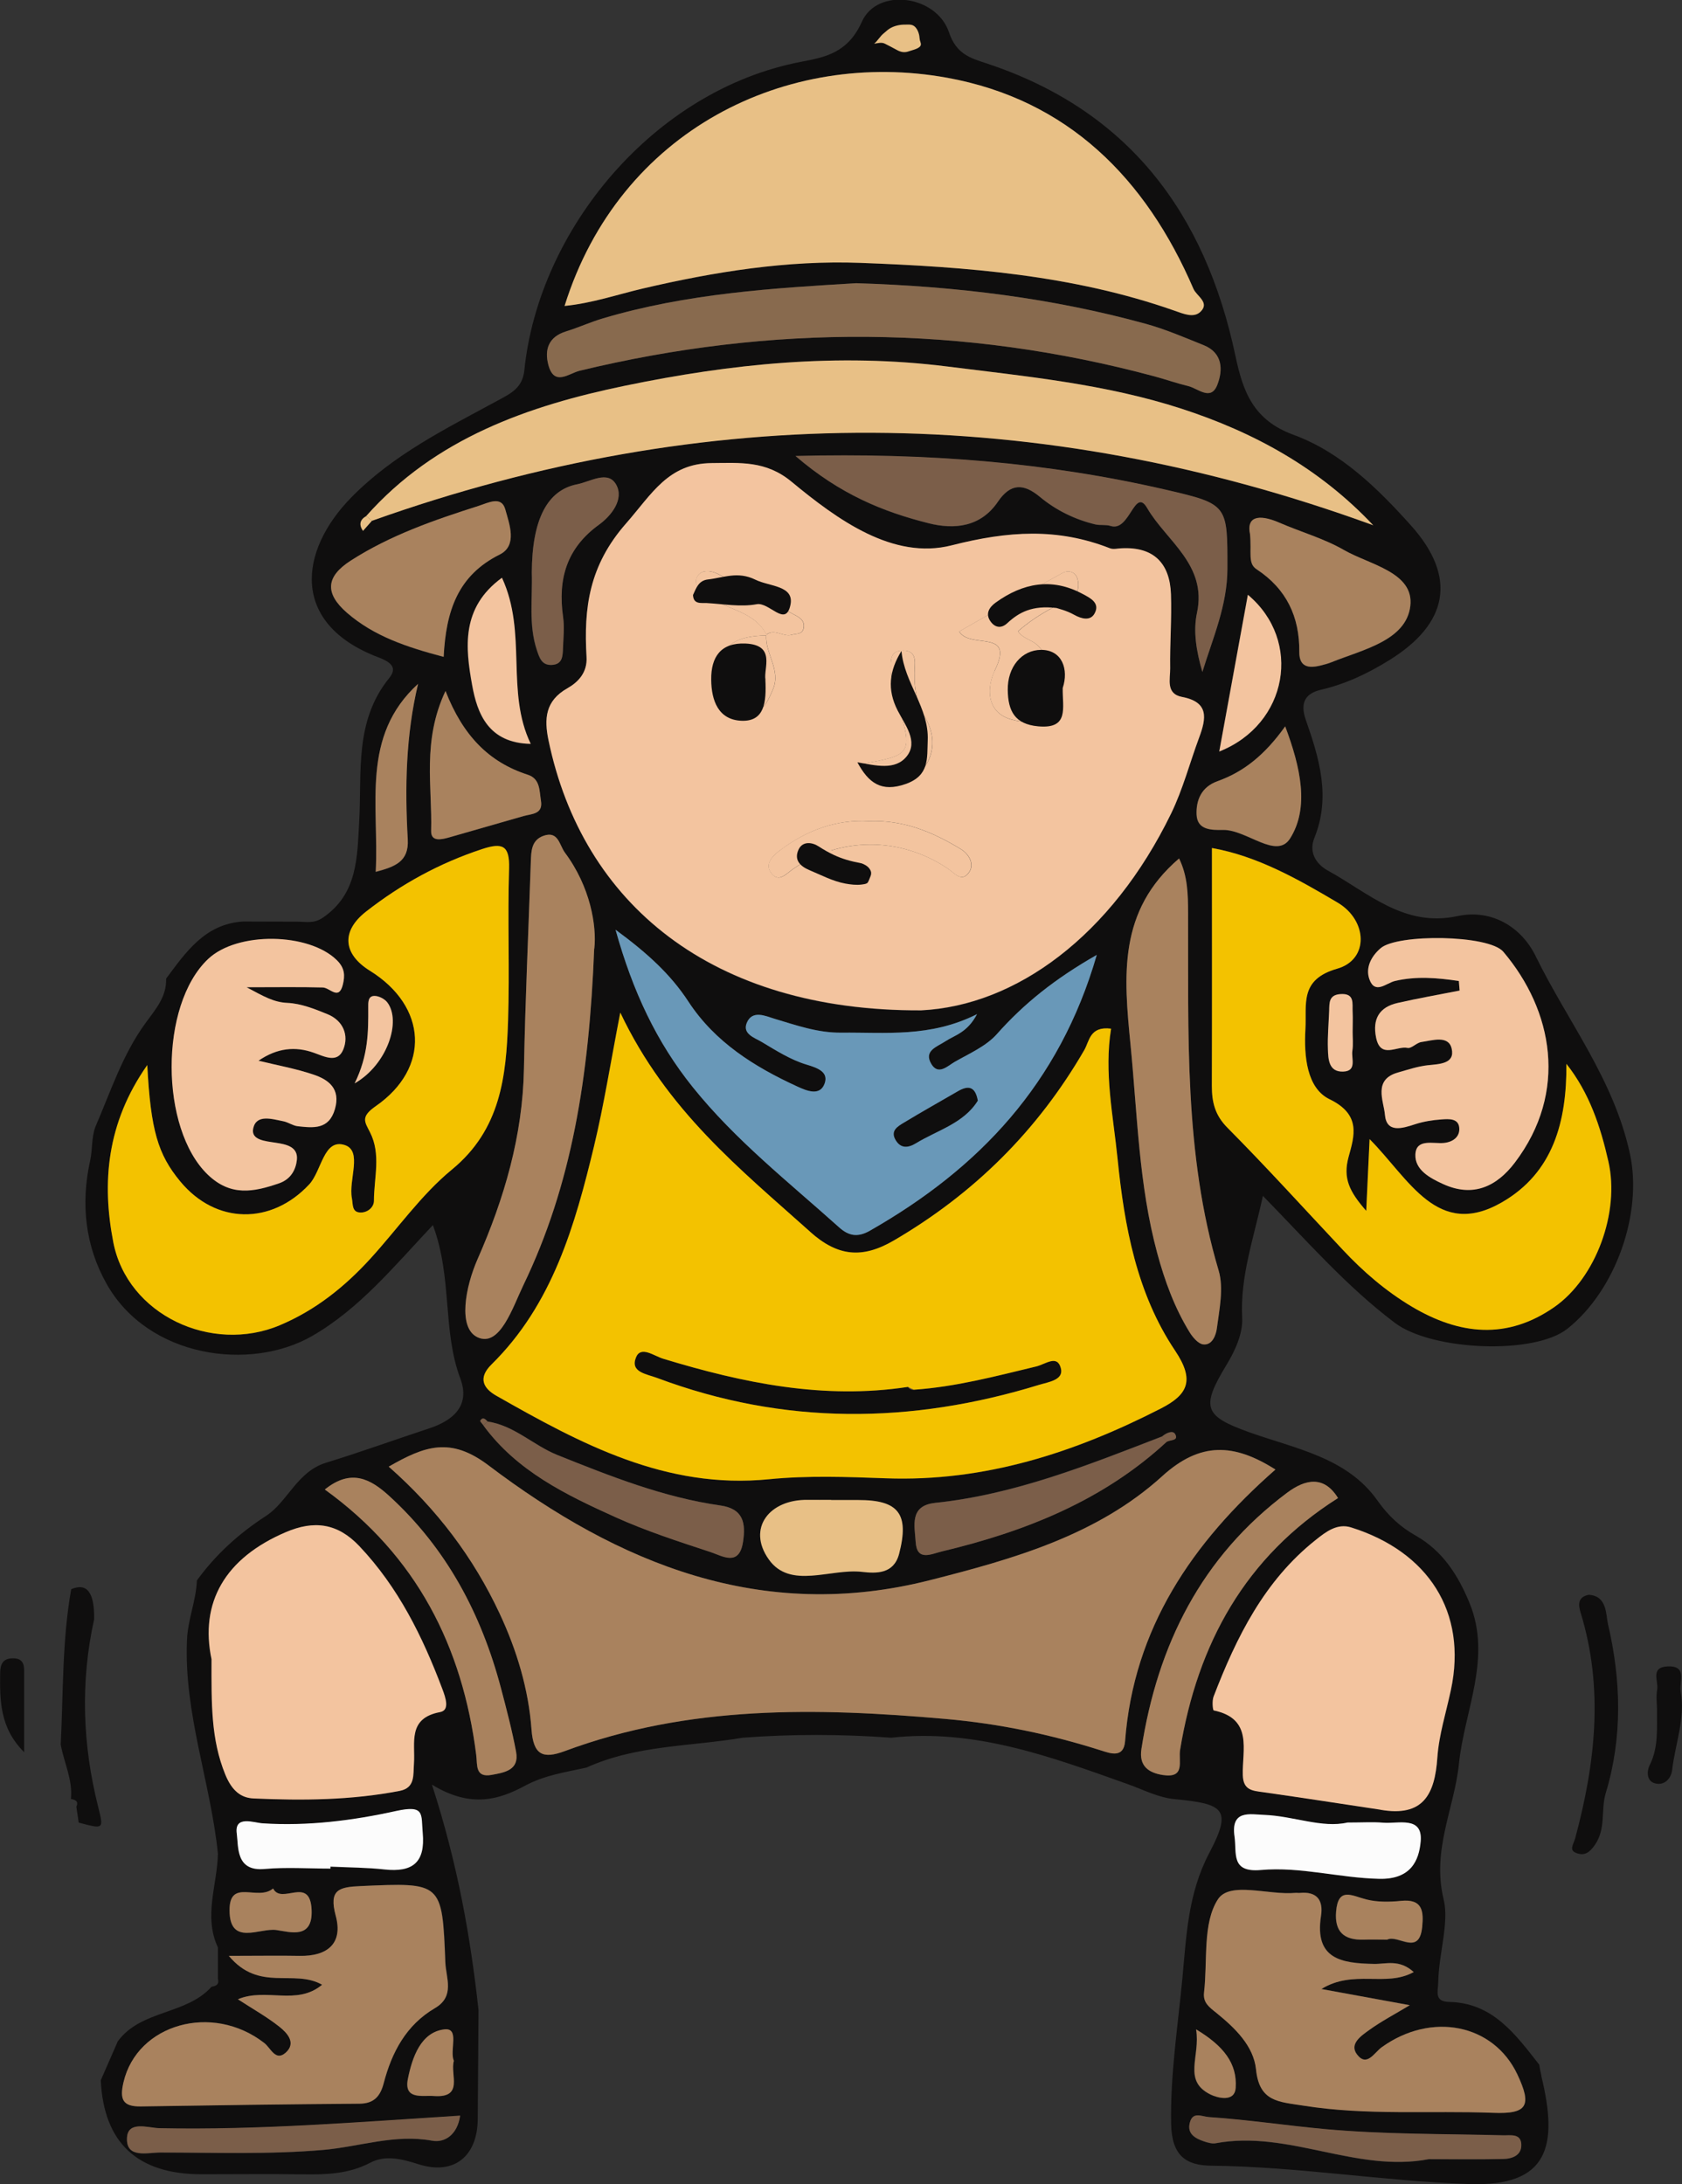 <?xml version="1.0" encoding="UTF-8"?>
<svg id="Layer_2" data-name="Layer 2" xmlns="http://www.w3.org/2000/svg" viewBox="0 0 215.19 279.43">
  <rect x="0" y="0" width="215.19" height="279.43" fill="#333333" stroke="none"/>
  <defs>
    <style>
      .cls-1 {
        fill: #f3c200;
      }

      .cls-2 {
        fill: #e8c086;
      }

      .cls-3 {
        fill: #fcfcfc;
      }

      .cls-4 {
        fill: #f3c49f;
      }

      .cls-5 {
        fill: #6998b8;
      }

      .cls-6 {
        fill: #a9825e;
      }

      .cls-7 {
        fill: #0f0e0e;
      }

      .cls-8 {
        fill: #886a4e;
      }

      .cls-9 {
        fill: #7b5e49;
      }
    </style>
  </defs>
  <g id="Layer_1-2" data-name="Layer 1">
    <g>
      <path class="cls-7" d="m197.2,265.62c2.17,8.92.94,14.14-9.24,13.79-11.05-.38-21.95-2.23-33-2.35-3.26-.03-5.05-1.31-5.13-5.35-.12-6.31.87-12.53,1.45-18.71.5-5.25.68-10.72,3.43-15.94,2.95-5.6,1.92-6.29-4.42-6.89-2.11-.2-3.98-1.2-5.95-1.9-9.79-3.49-19.59-7.15-30.31-5.96-6.33-.46-12.66-.48-19,0-6.7,1.13-13.65.93-20,3.82-2.66.59-5.32.96-7.84,2.31-3.32,1.79-6.93,2.93-11.93-.13,3.31,10.22,4.93,19.48,5.96,28.84-.03,4.65-.07,9.31-.1,13.96-.04,4.75-3.04,7.22-7.59,5.76-2.17-.69-4.24-1.2-6.16-.19-2.77,1.45-5.63,1.53-8.6,1.49-4.32-.06-8.64-.01-12.97-.01q-12.32,0-12.91-12.02c.73-1.66,1.45-3.32,2.18-4.99,2.99-4.06,8.76-3.36,12-6.99.6-.07,1-.31.81-1.01,0-1.34,0-2.67,0-4.01-1.87-4-.08-8,0-12-.94-9.15-4.36-17.91-3.96-27.31.11-2.68,1.17-5.05,1.27-7.64,2.42-3.32,5.31-5.96,8.85-8.26,2.75-1.78,3.97-5.67,7.67-6.8,4.43-1.36,8.79-2.94,13.19-4.39,3.13-1.03,5.28-2.94,3.99-6.39-2.31-6.14-.99-12.9-3.51-19.62-5.03,5.34-9.36,10.66-15.4,14.16-7.95,4.6-21,2.81-26.33-6.62-2.77-4.9-3.33-10.34-2.12-15.77.32-1.45.16-2.93.66-4.31,1.96-4.52,3.46-9.23,6.42-13.3,1.22-1.68,2.73-3.35,2.64-5.69,2.55-3.42,4.98-6.99,9.83-7.31,2.33,0,4.67.02,7,.02,1.1,0,2.06.29,3.24-.52,4.46-3.05,4.37-7.77,4.63-12.22.36-6.36-.64-12.89,3.84-18.42,1-1.24.41-1.98-1.37-2.65-11.3-4.28-10.22-13.6-3.46-20.48,5.43-5.53,12.16-8.81,18.76-12.4,1.6-.87,3.13-1.57,3.36-3.84,1.83-17.99,16.54-35.87,35.44-39.48,2.98-.57,5.95-1.1,7.74-5.11,1.98-4.44,9.56-3.41,11.15,1.35.93,2.77,2.73,3.29,4.74,3.95,18.23,5.99,28.04,19.19,31.89,37.37.98,4.64,2.28,8.27,7.43,10.16,6.06,2.22,10.78,6.85,15.04,11.6,5.95,6.63,4.76,12.57-2.76,17.23-2.77,1.72-5.6,3.06-8.78,3.8-1.86.44-2.71,1.55-1.92,3.82,1.72,4.9,3.24,9.88,1.1,15.14-.72,1.79.17,3.3,1.74,4.17,5.19,2.85,9.74,7.29,16.57,5.82,4.47-.96,8.24,1.5,10,5.11,4.1,8.39,10.03,15.78,12.08,25.36,1.61,7.53-1.8,17.37-8,22.31-4.25,3.39-17.35,2.82-22.08-.74-6.22-4.69-11.29-10.53-16.89-16.25-1.19,5.49-2.93,10.33-2.65,15.63.1,1.95-.9,4.17-1.97,5.93-3.35,5.51-2.93,6.6,2.87,8.68,5.88,2.1,12.52,3.22,16.4,8.73,1.41,2,2.95,3.39,4.91,4.5,3.45,1.96,5.41,5.06,6.86,8.58,2.92,7.05-.64,13.78-1.34,20.6-.59,5.76-3.5,11-1.95,17.38.72,2.95-.65,7.01-.7,10.61-.02,1.11-.55,2.44,1.38,2.48,5.62.11,8.51,4.17,11.54,8.02.09.49.17.98.29,1.46Zm-77.58-73.35c-3.33.35-2.6,2.98-2.48,4.99.15,2.53,1.97,1.55,3.35,1.22,10.64-2.54,20.6-6.47,28.78-14.04.43-.28,1.54-.11,1.08-.97-.3-.56-1.16-.16-1.68.29-9.45,3.64-18.85,7.43-29.06,8.5Zm-58.19-10.52c-.05.08.27.4.42.61,4.28,5.85,10.58,8.88,16.91,11.74,3.92,1.77,8.04,3.1,12.14,4.45,1.51.5,3.67,1.91,4.16-1.3.36-2.36.08-4.24-2.9-4.66-7.29-1.04-14.07-3.74-20.86-6.46-3.08-1.24-5.51-3.78-8.93-4.28-.29-.31-.61-.62-.94-.1Zm114.26-114.55c-6.95-7.37-15.3-11.91-24.52-14.91-9.73-3.16-19.81-4.13-29.95-5.4-14.06-1.77-27.69-.35-41.23,2.45-12.38,2.56-24.31,6.72-33.14,16.68-.84.48-.95,1.12-.42,1.9.38-.43.76-.86,1.14-1.3,42.7-15.21,85.36-15.01,128.11.57Zm-25.85,36.87c1.5-3.09,2.38-6.47,3.58-9.71.91-2.43,1.28-4.52-2.18-5.18-2.13-.41-1.51-2.31-1.53-3.66-.05-3.16.21-6.33.1-9.48-.14-3.95-2.2-6.09-6.32-5.88-.5.03-1.06.17-1.49,0-6.72-2.63-13-2.22-20.23-.38-7.51,1.92-14.62-3.28-20.52-8.15-3.28-2.71-6.58-2.4-10.18-2.37-5.6.04-7.67,3.96-10.98,7.73-4.73,5.38-5.42,10.81-5.05,17.08.12,2-1.09,3.23-2.45,4-2.85,1.6-2.98,3.92-2.42,6.64,4.35,20.92,20.88,34.7,47.68,34.57,12.1-.59,24.36-9.51,31.99-25.2Zm-73.83,42.49c-2.45,10.22-5.31,20.3-13.14,28.01-1.77,1.75-1.01,3.06.61,3.99,10.83,6.16,21.71,12,34.9,10.69,4.94-.49,9.98-.31,14.96-.12,12.63.47,24.15-3.28,35.19-8.94,3.43-1.76,4.35-3.59,1.8-7.39-4.92-7.31-6.49-15.89-7.36-24.56-.56-5.53-1.74-11.02-.83-16.63-2.73-.35-2.77,1.6-3.42,2.72-5.97,10.31-14.11,18.38-24.4,24.39-4.01,2.34-7.15,2.04-10.69-1.13-8.92-7.99-18.34-15.48-24.29-28.04-1.26,6.49-2.09,11.8-3.34,17.01Zm72.68,42.29c-8.34,7.57-19.03,10.59-29.7,13.3-21.5,5.47-39.84-2.08-56.5-14.69-4.88-3.69-8.17-2.46-12.76.17,6.19,5.45,10.85,11.65,14.19,18.79,2.2,4.71,3.7,9.67,4.08,14.84.24,3.25,1.44,3.81,4.26,2.76,15.86-5.9,32.18-5.57,48.74-4.11,6.89.61,13.43,1.98,19.93,4.05,1.11.35,2.84,1.01,3.01-1.21,1.1-14.44,8.59-25.41,19.24-34.75-5.35-3.4-9.65-3.56-14.5.84ZM82.25,36.91c9.2-2.15,18.46-3.63,27.82-3.28,13.6.51,27.21,1.54,40.23,6.13,1.12.39,2.42.96,3.29.12,1.22-1.18-.49-1.99-.9-2.92-6.08-14.14-16.09-24.21-31.5-27.01-20.48-3.72-41.92,6.66-48.96,29.19,3.51-.34,6.81-1.48,10.02-2.23ZM14.49,158.9c1.8,9.33,12.58,14.32,21.31,10.64,4.56-1.92,8.29-4.91,11.57-8.5,3.48-3.81,6.5-8.17,10.44-11.41,6.24-5.12,6.96-11.93,7.19-19.03.21-6.49-.07-12.99.13-19.48.09-2.98-.85-3.35-3.44-2.5-5.45,1.79-10.37,4.49-14.86,8-3.19,2.5-2.98,5.42.51,7.58,7.29,4.53,7.79,12.42.72,17.32-1.97,1.37-1.39,2.01-.73,3.32,1.45,2.84.51,5.84.51,8.77,0,.85-.81,1.51-1.69,1.51-1.16,0-.98-1.05-1.13-1.83-.45-2.35,1.39-6.05-.91-6.8-2.72-.88-2.94,3.31-4.56,5.04-4.85,5.19-11.93,5.12-16.49-.39-2.86-3.46-3.78-6.54-4.22-14.9-5.23,7.45-5.81,15.09-4.35,22.64Zm177.66-5.09c-8.25,4.75-11.85-2.99-16.92-8.09-.16,3.47-.27,5.88-.43,9.18-2.16-2.47-3-4.17-2.26-6.89.73-2.67,1.66-5.41-2.43-7.39-2.91-1.41-3.29-5.49-3.09-8.97.18-3.2-.79-6.34,4.06-7.73,4.11-1.17,3.89-6.18.07-8.45-5.13-3.04-10.32-5.97-16.09-6.99,0,10.12.02,20.28-.01,30.44,0,2.06.39,3.73,1.99,5.34,5.04,5.08,9.85,10.39,14.75,15.61,2.63,2.81,5.52,5.3,8.84,7.28,6.09,3.62,12.2,4.28,18.26.04,5.3-3.71,8.38-12.11,6.89-18.62-1.01-4.46-2.43-8.76-5.37-12.48.05,7.38-1.68,13.93-8.26,17.72Zm-64.62-21.51c-1.38,1.55-3.51,2.47-5.38,3.54-.9.51-2.1,1.77-2.99.29-1.03-1.71.73-2.21,1.77-2.9,1.22-.81,2.81-1.1,4.07-3.49-6,3.02-11.7,2.31-17.36,2.37-3.06.03-5.76-.96-8.59-1.79-1.08-.32-2.82-1.16-3.51.54-.58,1.43,1.03,1.91,1.93,2.45,1.84,1.1,3.71,2.29,5.73,2.89,1.48.44,2.83.97,2.29,2.44-.6,1.64-2.32.89-3.46.37-5.5-2.52-10.56-5.68-13.96-10.88-2.28-3.49-5.25-6.2-9.32-9.19,2.21,7.93,5.26,14.39,9.87,20.13,5.45,6.79,12.27,12.15,18.7,17.92,1.24,1.11,2.37,1.37,3.99.45,13.89-7.93,24.23-18.74,29-35.27-5.38,3.06-9.33,6.24-12.79,10.14Zm56.38,92.52c.2-2.9,1.12-5.75,1.73-8.63,2.14-10-2.93-17.71-12.76-20.8-1.78-.56-3.22.55-4.51,1.58-6.59,5.22-10.16,12.44-13.09,20.06-.21.54-.11,1.74.02,1.77,5.08,1.06,3.62,5.08,3.72,8.29.06,1.92,1.22,1.98,2.6,2.17,5.01.71,10.01,1.49,15.01,2.24,5.46.95,6.95-1.96,7.27-6.69Zm-155.07,2.19c.86,2.1,2.02,2.99,3.63,3.06,6.25.28,12.51.23,18.69-.97,2-.39,1.71-2.04,1.82-3.54.18-2.59-.86-5.76,3.35-6.54,1.26-.24.7-1.84.27-2.98-2.52-6.68-5.62-12.98-10.61-18.25-2.79-2.95-5.79-3.33-9.4-1.79-7.77,3.31-11.05,9-9.5,16.3-.01,5.69-.08,10.22,1.76,14.73Zm12.39,26.89c-3.27,2.73-7.14.34-10.78,1.86,1.92,1.25,3.71,2.25,5.29,3.5,1.01.8,2.22,2.08.83,3.33-1.31,1.17-1.92-.6-2.74-1.23-6.64-5.17-16.27-2.44-18.01,5.01-.52,2.21-.1,3.14,2.23,3.1,9.32-.15,18.65-.28,27.97-.35,1.85-.02,2.65-.96,3.08-2.6,1.04-3.98,2.88-7.47,6.57-9.63,2.58-1.51,1.4-3.86,1.32-5.84-.4-10.31-.44-10.22-10.81-9.77-2.82.12-4.11.46-3.21,3.8.96,3.54-1.06,5.2-4.63,5.13-2.62-.05-5.24,0-9.06,0,3.91,4.7,8.29,1.64,11.95,3.71Zm127.84.55c4.15-2.55,8.24-.19,11.81-2.17-1.85-1.68-3.55-1.01-5.07-1.04-4.11-.08-7.65-.57-6.79-6.13.32-2.06-.54-3.17-2.75-2.95-.16.02-.33-.03-.5-.01-3.43.33-8.42-1.53-9.94.83-1.98,3.07-1.3,7.85-1.77,11.9-.15,1.33.63,1.86,1.62,2.66,2.32,1.88,4.72,4.18,5.03,7.2.42,4.16,2.9,4.13,6.07,4.63,8.09,1.29,16.21.61,24.31.92,4.36.17,4.93-.93,3.05-4.92-3.05-6.45-10.98-8.04-17.34-3.48-.97.7-1.92,2.59-3.18.92-1.02-1.35.58-2.4,1.59-3.13,1.57-1.13,3.3-2.03,5.17-3.16-3.59-.66-6.96-1.28-11.31-2.07ZM77.11,40.74c-1.59.47-3.11,1.17-4.7,1.66-2.23.69-2.78,2.32-2.25,4.3.75,2.77,2.61,1.07,4,.73,24.58-5.94,49.09-5.86,73.54.72,1.44.39,2.86.89,4.31,1.24,1.27.3,2.91,1.98,3.74-.18.72-1.87.7-4.06-1.75-5.05-2.46-.99-4.92-2.05-7.47-2.75-11.91-3.27-24.08-4.78-36.99-5.18-10.55.63-21.67,1.3-32.44,4.51Zm101.69,87.57c-2.33.53-3.23,2.04-2.75,4.42.56,2.8,2.66,1.04,4.02,1.33.51.11,1.15-.66,1.77-.75,1.4-.2,3.47-.91,3.88.83.46,1.96-1.55,1.98-3.07,2.14-1.28.14-2.53.57-3.78.92-3.24.9-1.84,3.64-1.69,5.39.2,2.4,2.2,1.78,3.88,1.23,1.08-.35,2.23-.53,3.36-.61.95-.07,2.26-.17,2.28,1.21.02,1.03-.8,1.68-1.98,1.8-1.37.13-3.55-.6-3.64,1.48-.08,1.96,1.85,3.01,3.55,3.78,3.84,1.75,6.86.31,9.18-2.75,6.85-9.04,4.88-19.47-1.48-26.97-1.86-2.19-13.53-2.31-15.69-.46-1.26,1.08-1.96,2.54-1.44,3.99.71,1.98,2.16.47,3.26.21,2.76-.65,5.47-.4,8.18,0,.03.41.07.82.1,1.23-2.65.52-5.32.99-7.96,1.59Zm-138.65,6.38c1.35.48,3.04,1.39,3.77-.42.74-1.83-.02-3.69-2.01-4.51-1.64-.67-3.39-1.37-5.13-1.45-1.77-.08-3-.81-5.23-2,3.9,0,6.83-.05,9.75.03.92.03,2.06,1.72,2.57-.39.26-1.1.28-2.07-.78-3.11-3.56-3.51-12.71-3.7-16.47-.14-6.26,5.93-6.16,21.71-.03,27.59,2.93,2.81,5.87,2.22,9.12,1.1,1.5-.52,2.13-1.74,2.27-2.97.2-1.75-1.43-2.02-2.71-2.22-1.32-.21-3.21-.33-2.87-1.85.41-1.83,2.4-1.18,3.83-.9.64.12,1.23.57,1.86.64,1.98.21,3.99.47,4.76-2.19.75-2.6-.79-3.77-2.78-4.43-2.27-.76-4.66-1.19-6.99-1.76,2.4-1.65,4.72-1.86,7.08-1.02Zm32.12-25.61c-.71-.95-.83-2.83-2.75-2.14-1.55.56-1.56,1.99-1.61,3.34-.3,8.82-.71,17.64-.88,26.46-.16,8.58-2.52,16.6-5.93,24.35-1.56,3.54-2.56,8.81,0,10,2.86,1.33,4.5-3.85,5.86-6.67,6.18-12.82,8.41-26.55,9.06-43.06.31-2.9-.5-7.9-3.77-12.28Zm72.37,24.63c.88,8.92,1.05,17.89,3.41,26.61.96,3.55,2.21,6.98,4.14,10.12.4.65,1.1,1.48,1.74,1.56,1.23.15,1.66-1.34,1.75-2.04.32-2.45.9-5.15.23-7.41-4.47-15.01-3.84-30.41-3.91-45.77-.01-2.34-.04-4.67-1.15-6.94-7.83,6.7-7.09,14.99-6.21,23.88Zm-25.85-66.76c3.33.84,6.68.49,8.88-2.75,1.6-2.36,3.27-2.37,5.37-.62,2.06,1.71,4.46,2.89,7.08,3.52.64.15,1.36,0,1.97.2,2.47.8,3.06-5.07,4.68-2.28,2.43,4.19,7.69,7.24,6.37,13.39-.51,2.37-.08,4.93.69,7.57,1.34-4.36,3.19-8.5,3.2-13.2.01-8.15.09-8.27-7.78-10.09-15.2-3.52-30.62-4.76-47.47-4.34,5.7,4.91,11.22,7.14,17.02,8.6Zm-54.86,4.01c2.31-1.15,1.23-3.91.71-5.79-.49-1.76-2.2-.82-3.39-.44-5.68,1.81-11.31,3.75-16.38,7.01-3.19,2.05-3.34,4.18-.48,6.67,3.47,3.01,7.65,4.39,12.37,5.64.3-5.88,1.81-10.42,7.17-13.09Zm96.83,1.88c3.83,2.52,5.51,6.08,5.47,10.58-.02,1.93,1.18,2.12,2.7,1.74.48-.12.97-.24,1.43-.43,4-1.61,9.53-2.76,10.07-7.17.52-4.33-5.18-5.28-8.49-7.18-2.57-1.48-5.51-2.3-8.25-3.49-2.87-1.25-4.21-.61-3.77,1.43.24,2.39-.32,3.76.84,4.52Zm3.93,118.12c-10.99,8.2-16.6,19.49-18.66,32.8-.33,2.15.87,3.04,2.74,3.33,2.94.45,1.97-1.78,2.21-3.23,2.23-13.55,8.32-24.68,20.2-32.2-1.8-2.93-4.21-2.39-6.49-.69Zm-103.77,33.59c.16,1.27-.16,2.92,1.99,2.52,1.63-.3,3.54-.6,3.11-2.94-.51-2.74-1.22-5.44-1.93-8.13-2.51-9.5-6.95-17.89-14.29-24.6-2.4-2.19-4.88-3.55-8.25-.84,11.76,8.49,17.62,20.08,19.38,33.99Zm100.79,7.64c-1.81-.07-4.27-.67-3.78,2.76.31,2.14-.52,4.64,3.38,4.29,5.05-.45,10.04,1.02,15.14,1.13,4.03.09,5.09-2.32,5.3-4.81.27-3.26-2.86-2.21-4.8-2.37-1.32-.11-2.65-.02-4.58-.02-3.25.75-6.9-.84-10.67-.98Zm-112.52,6.99c3.6.39,5.24-.88,4.89-4.69-.22-2.38.33-3.61-3.44-2.78-5.48,1.21-11.26,1.95-17.04,1.57-1.13-.07-3.62-1.06-3.31,1.29.23,1.73-.14,4.89,3.56,4.55,2.79-.25,5.62-.05,8.43-.05,0-.09,0-.17,0-.26,2.3.11,4.61.11,6.89.36Zm54.17-47.28c-4.93-.09-7.82,3.62-5.03,7.59,2.75,3.92,7.9,1.15,11.95,1.62,1.83.21,4.06.29,4.74-2.31,1.32-5.09-.05-6.89-5.22-6.88-1.16,0-2.31,0-3.47,0v-.02c-.99,0-1.98.01-2.97,0Zm-48.21-85.6c-.04,1.43,1.3,1.12,2.27.85,3.19-.91,6.37-1.83,9.55-2.74,1.07-.3,2.52-.22,2.23-1.97-.21-1.27-.08-2.8-1.69-3.32-4.99-1.61-8.3-5.02-10.52-10.71-3.02,6.42-1.68,12.25-1.84,17.9Zm13.52-23.12c.33.98.62,1.96,1.9,1.9,1.41-.06,1.4-1.17,1.44-2.16.05-1.33.2-2.69.01-3.99-.68-4.82.44-8.78,4.6-11.79,1.57-1.14,3.25-3.25,2.19-5.13-1.05-1.87-3.29-.37-4.98-.04q-5.76,1.12-5.8,11.3c.1,3.31-.44,6.67.64,9.92Zm-48.27,189.1c-1.45-.03-4.05-1-4.16,1.23-.14,2.68,2.61,1.88,4.25,1.88,6.98,0,13.99.27,20.92-.34,4.62-.41,9.09-2.05,13.89-1.17,1.55.28,3.2-.71,3.56-3.2-13.08.83-25.74,1.87-38.46,1.61Zm171.84,3.94c1.23-.02,2.47-.46,2.38-1.92-.09-1.39-1.44-1.08-2.35-1.11-7.6-.2-15.19-.1-22.81-.8-4.92-.45-9.83-1.2-14.77-1.53-.94-.06-2.07-.75-2.46.66-.42,1.47.67,2.07,1.84,2.46.47.15,1.01.31,1.47.22,9.26-1.72,17.98,3.81,27.24,2.04,3.16,0,6.31.04,9.47-.02Zm-36.49-176.26c-2.08.74-2.75,2.46-2.67,4.28.09,1.96,1.86,1.98,3.39,1.95,3.03-.04,6.84,3.85,8.58,1.08,2.47-3.93,1.35-9.05-.64-14.34-2.62,3.67-5.31,5.82-8.67,7.02Zm-95.36-12.27c.65,3.59,2.05,7.4,7.49,7.5-3.24-6.74-.41-14.18-3.68-21.25-5.27,3.84-4.67,8.97-3.81,13.75Zm99.24-11.57c-1.2,6.59-2.38,13.03-3.66,20.05,8.79-3.48,10.67-14.18,3.66-20.05Zm-111.57,35.44c2.46-.65,4.26-1.3,4.1-4.15-.38-6.67-.25-13.31,1.32-19.9-7.37,6.73-4.97,15.53-5.42,24.05Zm133.87,135c.2-2.02.07-3.65-2.72-3.36-1.47.15-3.04.17-4.45-.19-1.81-.46-3.58-1.65-3.84,1.56-.21,2.59,1.02,3.66,3.5,3.59.99-.03,1.99,0,3.04,0,1.4-.67,4.08,2.14,4.46-1.59Zm-152.57-2.18c0,4.66,3.86,2.23,5.99,2.54,1.79.26,4.66,1.2,4.51-2.54-.18-4.51-3.85-.61-4.93-2.78-1.95,1.68-5.58-1.34-5.58,2.78Zm27.46,15.26c-3,.36-4.1,3.58-4.65,6.32-.55,2.73,1.85,2.09,3.31,2.2,3.91.29,2.05-2.76,2.57-4.5-.57-1.37.8-4.26-1.22-4.02Zm98.04,8.33c.83.41,3.07,1.04,3.2-.85.22-3.15-1.57-5.39-5.06-7.49.59,3.47-1.78,6.56,1.86,8.34ZM49.56,128.24c-.34-.45-1.07-.82-1.62-.83-.89-.01-.82.89-.82,1.49.01,3.05.03,6.09-1.74,9.7,4.19-2.4,6-7.97,4.18-10.36Zm123.48,1.25c-.06-1.07.33-2.46-1.61-2.3-1.43.12-1.36,1.12-1.39,2.1-.06,1.65-.22,3.3-.16,4.94.04,1.29.1,2.92,1.93,2.87,1.83-.05,1.04-1.68,1.2-2.67.12-.81.03-1.65.03-2.47h.02c0-.83.04-1.65,0-2.48Z"/>
      <path class="cls-7" d="m203.3,204.02c-1.51.27-1.37,1.33-1.08,2.29,2.98,9.71,1.88,19.32-.7,28.88-.22.81-.88,1.54.26,1.91.96.31,1.59-.08,2.3-1.13,1.41-2.09.7-4.42,1.36-6.6,2.16-7.12,1.96-14.46.27-21.64-.26-1.12-.08-3.56-2.42-3.7Z"/>
      <path class="cls-7" d="m211.99,218.66c-.03,2.43.23,4.86-.95,7.19-.33.65-.5,2.13.9,2.34,1.16.18,1.88-.8,1.99-1.76.39-3.35,1.71-6.61,1.09-10.06-.22-1.23.92-3.31-1.7-3.18-2.24.11-1.1,1.92-1.31,3-.15.79-.03,1.64-.02,2.46Z"/>
      <path class="cls-4" d="m70.17,94.69c-.56-2.72-.43-5.03,2.42-6.64,1.36-.77,2.57-2,2.45-4-.37-6.27.32-11.69,5.05-17.08,3.31-3.77,5.38-7.69,10.98-7.73,3.61-.02,6.9-.34,10.18,2.37,5.9,4.88,13.01,10.07,20.52,8.15,7.22-1.84,13.51-2.25,20.23.38.43.17.99.02,1.49,0,4.13-.21,6.18,1.93,6.32,5.88.11,3.16-.15,6.32-.1,9.48.02,1.36-.6,3.26,1.53,3.66,3.46.66,3.09,2.74,2.18,5.18-1.2,3.23-2.08,6.62-3.58,9.71-7.63,15.69-19.89,24.61-31.99,25.2-26.8.12-43.34-13.65-47.68-34.57Zm21.82-7.13c.27,2.01.98,3.53,3.12,3.79,2.27.27,3.06-1.43,3.79-3.17,1.05-2.5-1.05-4.59-.86-6.97,1.08-.86,2.17.33,3.27,0,.59-.18,1.36,0,1.52-.9.14-.79-.35-1.21-.94-1.53-3.33-1.8-6.65-3.63-10.02-5.35-.86-.44-2.14-.62-2.66.35-.53.99.36,1.71,1.21,2.37,2.45,1.9,6.14,1.94,7.7,5.14-4.14.04-6.77,1.47-6.12,6.27Zm35.26-1.71c-.86,1.76-1.3,5.21,2.12,6.19,1.53.44,3.86.63,4.27-1.31.58-2.75,1.61-5.94-1.03-8.29-.65-.58-1.77-.77-2.36-1.67,1.96-1.75,4.22-2.99,6.6-4.1.99-.46,1.29-1.51,1.02-2.56-.28-1.06-1.27-1.17-1.98-.78-4.37,2.4-8.68,4.9-13.18,7.47,1.45,2.33,7.23-.44,4.52,5.05Zm-27.42,22.91c-.91.69-2.02,1.72-1.19,2.88.98,1.37,1.93.15,2.88-.5,5.96-4.09,13.56-4.14,19.68-.07.98.65,1.84,1.88,2.79.52.7-1.01.04-2.29-1.05-2.96-3.53-2.15-7.26-3.75-11.72-3.58-4.13-.24-7.96,1.13-11.38,3.71Zm17.61-9.71c2.06-1.81,2.46-4.66.94-7.22-1.25-2.12-1.49-4.32-1.34-6.67.07-1.07-.15-1.97-1.57-1.93-1.39.03-1.49.89-1.51,1.98-.04,1.67.45,3.16.92,4.76,1.94,6.6,1.81,6.64-5.02,7.83,2.61,1.81,5.09,3.45,7.57,1.26Z"/>
      <path class="cls-6" d="m163.19,188.01c-5.35-3.4-9.65-3.56-14.5.84-8.34,7.57-19.03,10.59-29.7,13.3-21.5,5.47-39.84-2.08-56.5-14.69-4.88-3.69-8.17-2.46-12.76.17,6.19,5.45,10.85,11.65,14.19,18.79,2.2,4.71,3.7,9.67,4.08,14.84.24,3.25,1.44,3.81,4.26,2.76,15.86-5.9,32.18-5.57,48.74-4.11,6.89.61,13.43,1.98,19.93,4.05,1.11.35,2.84,1.01,3.01-1.21,1.1-14.44,8.59-25.41,19.24-34.75Z"/>
      <path class="cls-2" d="m72.23,39.14c3.51-.34,6.81-1.48,10.02-2.23,9.2-2.15,18.46-3.63,27.82-3.28,13.6.51,27.21,1.54,40.23,6.13,1.12.39,2.42.96,3.29.12,1.22-1.18-.49-1.99-.9-2.92-6.08-14.14-16.09-24.21-31.5-27.01-20.48-3.72-41.92,6.66-48.96,29.19Z"/>
      <path class="cls-2" d="m47.58,66.63c42.69-15.21,85.36-15.01,128.11.57-6.95-7.37-15.3-11.91-24.52-14.91-9.73-3.16-19.81-4.13-29.95-5.4-14.06-1.77-27.69-.35-41.23,2.45-12.38,2.56-24.31,6.72-33.14,16.68.24.2.48.4.72.6Z"/>
      <path class="cls-4" d="m176.62,231.53c5.46.95,6.95-1.96,7.27-6.69.2-2.9,1.12-5.75,1.73-8.63,2.14-10-2.93-17.71-12.76-20.8-1.78-.56-3.22.55-4.51,1.58-6.59,5.22-10.16,12.44-13.09,20.06-.21.54-.11,1.74.02,1.77,5.08,1.06,3.62,5.08,3.72,8.29.06,1.92,1.22,1.98,2.6,2.17,5.01.71,10.01,1.49,15.01,2.24Z"/>
      <path class="cls-4" d="m27.06,212.29c-.01,5.69-.08,10.22,1.76,14.73.86,2.1,2.02,2.99,3.63,3.06,6.25.28,12.51.23,18.69-.97,2-.39,1.71-2.04,1.82-3.54.18-2.59-.86-5.76,3.35-6.54,1.26-.24.7-1.84.27-2.98-2.52-6.68-5.62-12.98-10.61-18.25-2.79-2.95-5.79-3.33-9.4-1.79-7.77,3.31-11.05,9-9.5,16.3Z"/>
      <path class="cls-6" d="m29.26,250.2c3.91,4.7,8.29,1.64,11.95,3.71-3.27,2.73-7.14.34-10.78,1.86,1.92,1.25,3.71,2.25,5.29,3.5,1.01.8,2.22,2.08.83,3.33-1.31,1.17-1.92-.6-2.74-1.23-6.64-5.17-16.27-2.44-18.01,5.01-.52,2.21-.1,3.14,2.23,3.1,9.32-.15,18.65-.28,27.97-.35,1.85-.02,2.65-.96,3.08-2.6,1.04-3.98,2.88-7.47,6.57-9.63,2.58-1.51,1.4-3.86,1.32-5.84-.4-10.31-.44-10.22-10.81-9.77-2.82.12-4.11.46-3.21,3.8.96,3.54-1.06,5.2-4.63,5.13-2.62-.05-5.24,0-9.06,0Z"/>
      <path class="cls-6" d="m180.36,256.53c-3.59-.66-6.96-1.28-11.31-2.07,4.15-2.55,8.24-.19,11.81-2.17-1.85-1.68-3.55-1.01-5.07-1.04-4.11-.08-7.65-.57-6.79-6.13.32-2.06-.54-3.17-2.75-2.95-.16.02-.33-.03-.5-.01-3.43.33-8.42-1.53-9.94.83-1.98,3.07-1.3,7.85-1.77,11.9-.15,1.33.63,1.86,1.62,2.66,2.32,1.88,4.72,4.18,5.03,7.2.42,4.16,2.9,4.13,6.07,4.63,8.09,1.29,16.21.61,24.31.92,4.36.17,4.93-.93,3.05-4.92-3.05-6.45-10.98-8.04-17.34-3.48-.97.7-1.92,2.59-3.18.92-1.02-1.35.58-2.4,1.59-3.13,1.57-1.13,3.3-2.03,5.17-3.16Z"/>
      <path class="cls-8" d="m109.55,36.23c-10.55.63-21.67,1.3-32.44,4.51-1.59.47-3.11,1.17-4.7,1.66-2.23.69-2.78,2.32-2.25,4.3.75,2.77,2.61,1.07,4,.73,24.58-5.94,49.09-5.86,73.54.72,1.44.39,2.86.89,4.31,1.24,1.27.3,2.91,1.98,3.74-.18.72-1.87.7-4.06-1.75-5.05-2.46-.99-4.92-2.05-7.47-2.75-11.91-3.27-24.08-4.78-36.99-5.18Z"/>
      <path class="cls-4" d="m186.76,126.72c-2.65.52-5.32.99-7.96,1.59-2.33.53-3.23,2.04-2.75,4.42.56,2.8,2.66,1.04,4.02,1.33.51.11,1.15-.66,1.77-.75,1.4-.2,3.47-.91,3.88.83.46,1.96-1.55,1.98-3.07,2.14-1.28.14-2.53.57-3.78.92-3.24.9-1.84,3.64-1.69,5.39.2,2.4,2.2,1.78,3.88,1.23,1.08-.35,2.23-.53,3.36-.61.95-.07,2.26-.17,2.28,1.21.02,1.03-.8,1.68-1.98,1.8-1.37.13-3.55-.6-3.64,1.48-.08,1.96,1.85,3.01,3.55,3.78,3.84,1.75,6.86.31,9.18-2.75,6.85-9.04,4.88-19.47-1.48-26.97-1.86-2.19-13.53-2.31-15.69-.46-1.26,1.08-1.96,2.54-1.44,3.99.71,1.98,2.16.47,3.26.21,2.76-.65,5.47-.4,8.18,0,.03.41.07.82.1,1.23Z"/>
      <path class="cls-4" d="m33.07,135.7c2.4-1.65,4.72-1.86,7.08-1.02,1.35.48,3.04,1.39,3.77-.42.74-1.83-.02-3.69-2.01-4.51-1.64-.67-3.39-1.37-5.13-1.45-1.77-.08-3-.81-5.23-2,3.9,0,6.83-.05,9.75.03.92.03,2.06,1.72,2.57-.39.26-1.1.28-2.07-.78-3.11-3.56-3.51-12.71-3.7-16.47-.14-6.26,5.93-6.16,21.71-.03,27.59,2.93,2.81,5.87,2.22,9.12,1.1,1.5-.52,2.13-1.74,2.27-2.97.2-1.75-1.43-2.02-2.71-2.22-1.32-.21-3.21-.33-2.87-1.85.41-1.83,2.4-1.18,3.83-.9.64.12,1.23.57,1.86.64,1.98.21,3.99.47,4.76-2.19.75-2.6-.79-3.77-2.78-4.43-2.27-.76-4.66-1.19-6.99-1.76Z"/>
      <path class="cls-6" d="m76.04,121.35c.31-2.9-.5-7.9-3.77-12.28-.71-.95-.83-2.83-2.75-2.14-1.55.56-1.56,1.99-1.61,3.34-.3,8.82-.71,17.64-.88,26.46-.16,8.58-2.52,16.6-5.93,24.35-1.56,3.54-2.56,8.81,0,10,2.86,1.33,4.5-3.85,5.86-6.67,6.18-12.82,8.41-26.55,9.06-43.06Z"/>
      <path class="cls-6" d="m150.85,109.82c-7.83,6.7-7.09,14.99-6.21,23.88.88,8.92,1.05,17.89,3.41,26.61.96,3.55,2.21,6.98,4.14,10.12.4.65,1.1,1.48,1.74,1.56,1.23.15,1.66-1.34,1.75-2.04.32-2.45.9-5.15.23-7.41-4.47-15.01-3.84-30.41-3.91-45.77-.01-2.34-.04-4.67-1.15-6.94Z"/>
      <path class="cls-9" d="m101.77,58.33c5.7,4.91,11.22,7.14,17.02,8.6,3.33.84,6.68.49,8.88-2.75,1.6-2.36,3.27-2.37,5.37-.62,2.06,1.71,4.46,2.89,7.08,3.52.64.15,1.36,0,1.97.2,2.47.8,3.06-5.07,4.68-2.28,2.43,4.19,7.69,7.24,6.37,13.39-.51,2.37-.08,4.93.69,7.57,1.34-4.36,3.19-8.5,3.2-13.2.01-8.15.09-8.27-7.78-10.09-15.2-3.52-30.62-4.76-47.47-4.34Z"/>
      <path class="cls-6" d="m56.76,84.03c.3-5.88,1.81-10.42,7.17-13.09,2.31-1.15,1.23-3.91.71-5.79-.49-1.76-2.2-.82-3.39-.44-5.68,1.81-11.31,3.75-16.38,7.01-3.19,2.05-3.34,4.18-.48,6.67,3.47,3.01,7.65,4.39,12.37,5.64Z"/>
      <path class="cls-6" d="m159.92,68.3c.24,2.39-.32,3.76.84,4.52,3.83,2.52,5.51,6.08,5.47,10.58-.02,1.93,1.18,2.12,2.7,1.74.48-.12.97-.24,1.43-.43,4-1.61,9.53-2.76,10.07-7.17.52-4.33-5.18-5.28-8.49-7.18-2.57-1.48-5.51-2.3-8.25-3.49-2.87-1.25-4.21-.61-3.77,1.43Z"/>
      <path class="cls-6" d="m171.18,191.64c-1.8-2.93-4.21-2.39-6.49-.69-10.99,8.2-16.6,19.49-18.66,32.8-.33,2.15.87,3.04,2.74,3.33,2.94.45,1.97-1.78,2.21-3.23,2.23-13.55,8.32-24.68,20.2-32.2Z"/>
      <path class="cls-6" d="m41.55,190.55c11.76,8.49,17.62,20.08,19.38,33.99.16,1.27-.16,2.92,1.99,2.52,1.63-.3,3.54-.6,3.11-2.94-.51-2.74-1.22-5.44-1.93-8.13-2.51-9.5-6.95-17.89-14.29-24.6-2.4-2.19-4.88-3.55-8.25-.84Z"/>
      <path class="cls-3" d="m172.39,233.16c-3.25.75-6.9-.84-10.67-.98-1.81-.07-4.27-.67-3.78,2.76.31,2.14-.52,4.64,3.38,4.29,5.05-.45,10.04,1.02,15.14,1.13,4.03.09,5.09-2.32,5.3-4.81.27-3.26-2.86-2.21-4.8-2.37-1.32-.11-2.65-.02-4.58-.02Z"/>
      <path class="cls-9" d="m61.85,182.37c4.29,5.85,10.58,8.88,16.91,11.74,3.92,1.77,8.04,3.1,12.14,4.45,1.51.5,3.67,1.91,4.16-1.3.36-2.36.08-4.24-2.9-4.66-7.29-1.04-14.07-3.74-20.86-6.46-3.08-1.24-5.51-3.78-8.93-4.28-.17.18-.35.35-.53.52Z"/>
      <path class="cls-3" d="m42.3,238.8c2.3.11,4.61.11,6.89.36,3.6.39,5.24-.88,4.89-4.69-.22-2.38.33-3.61-3.44-2.78-5.48,1.21-11.26,1.95-17.04,1.57-1.13-.07-3.62-1.06-3.31,1.29.23,1.73-.14,4.89,3.56,4.55,2.79-.25,5.62-.05,8.43-.05,0-.09,0-.17,0-.26Z"/>
      <path class="cls-9" d="m148.68,183.77c-9.45,3.65-18.85,7.44-29.05,8.5-3.33.35-2.6,2.98-2.48,4.99.15,2.53,1.97,1.55,3.35,1.22,10.64-2.54,20.6-6.47,28.78-14.04-.2-.23-.4-.45-.6-.69Z"/>
      <path class="cls-2" d="m106.34,191.88c-.99,0-1.98.01-2.97,0-4.93-.09-7.82,3.62-5.03,7.59,2.75,3.92,7.9,1.15,11.95,1.62,1.83.21,4.06.29,4.74-2.31,1.32-5.09-.05-6.89-5.22-6.88-1.16,0-2.31,0-3.47,0v-.02Z"/>
      <path class="cls-6" d="m57,88.39c-3.02,6.42-1.68,12.25-1.84,17.9-.04,1.43,1.3,1.12,2.27.85,3.19-.91,6.37-1.83,9.55-2.74,1.07-.3,2.52-.22,2.23-1.97-.21-1.27-.08-2.8-1.69-3.32-4.99-1.61-8.3-5.02-10.52-10.71Z"/>
      <path class="cls-9" d="m68.04,73.24c.11,3.31-.43,6.66.65,9.92.33.98.62,1.96,1.9,1.9,1.41-.06,1.4-1.17,1.44-2.16.05-1.33.2-2.69.01-3.99-.68-4.82.44-8.78,4.6-11.79,1.57-1.14,3.25-3.25,2.19-5.13-1.05-1.87-3.29-.37-4.98-.04q-5.76,1.12-5.81,11.3Z"/>
      <path class="cls-9" d="m58.87,270.65c-13.08.83-25.74,1.87-38.46,1.61-1.45-.03-4.05-1-4.16,1.23-.14,2.68,2.61,1.88,4.25,1.88,6.98,0,13.99.27,20.92-.34,4.62-.41,9.09-2.05,13.89-1.17,1.55.28,3.2-.71,3.56-3.2Z"/>
      <path class="cls-9" d="m182.78,276.22c3.16,0,6.31.04,9.47-.02,1.23-.02,2.47-.46,2.38-1.92-.09-1.39-1.44-1.08-2.35-1.11-7.6-.2-15.19-.1-22.81-.8-4.92-.45-9.83-1.2-14.77-1.53-.94-.06-2.07-.75-2.46.66-.42,1.47.67,2.07,1.84,2.46.47.15,1.01.31,1.47.22,9.26-1.72,17.98,3.81,27.24,2.04Z"/>
      <path class="cls-6" d="m164.43,92.92c-2.62,3.67-5.31,5.82-8.67,7.02-2.08.74-2.75,2.46-2.67,4.28.09,1.96,1.86,1.98,3.39,1.95,3.03-.04,6.84,3.85,8.58,1.08,2.47-3.93,1.35-9.05-.64-14.34Z"/>
      <path class="cls-4" d="m64.22,73.91c-5.27,3.84-4.67,8.97-3.81,13.75.65,3.59,2.05,7.4,7.49,7.5-3.24-6.74-.41-14.18-3.68-21.25Z"/>
      <path class="cls-4" d="m155.99,96.14c8.79-3.48,10.67-14.18,3.66-20.05-1.2,6.59-2.38,13.03-3.66,20.05Z"/>
      <path class="cls-6" d="m53.49,87.48c-7.37,6.73-4.97,15.53-5.42,24.05,2.46-.65,4.26-1.3,4.1-4.15-.38-6.67-.25-13.31,1.32-19.9Z"/>
      <path class="cls-6" d="m177.49,248.13c1.4-.67,4.08,2.14,4.46-1.59.2-2.02.07-3.65-2.72-3.36-1.47.15-3.04.17-4.45-.19-1.81-.46-3.58-1.65-3.84,1.56-.21,2.59,1.02,3.66,3.5,3.59.99-.03,1.99,0,3.04,0Z"/>
      <path class="cls-6" d="m34.95,241.59c-1.95,1.68-5.58-1.34-5.58,2.78,0,4.66,3.86,2.23,5.99,2.54,1.79.26,4.66,1.2,4.51-2.54-.18-4.51-3.85-.61-4.93-2.78Z"/>
      <path class="cls-6" d="m58.06,263.64c-.57-1.37.8-4.26-1.22-4.02-3,.36-4.1,3.58-4.65,6.32-.55,2.73,1.85,2.09,3.31,2.2,3.91.29,2.05-2.76,2.57-4.5Z"/>
      <path class="cls-6" d="m153.03,259.62c.59,3.47-1.78,6.56,1.86,8.34.83.41,3.07,1.04,3.2-.85.22-3.15-1.57-5.39-5.06-7.49Z"/>
      <path class="cls-4" d="m45.37,138.6c4.19-2.4,6-7.97,4.18-10.36-.34-.45-1.07-.82-1.62-.83-.89-.01-.82.89-.82,1.49.01,3.05.03,6.09-1.74,9.7Z"/>
      <path class="cls-4" d="m173.05,131.96c0-.83.04-1.65,0-2.48-.06-1.07.33-2.46-1.61-2.3-1.43.12-1.36,1.12-1.39,2.1-.06,1.65-.22,3.3-.16,4.94.04,1.29.1,2.92,1.93,2.87,1.83-.05,1.04-1.68,1.2-2.67.12-.81.03-1.65.03-2.47h.02Z"/>
      <path class="cls-2" d="m46.86,66.02c-.84.48-.95,1.12-.42,1.9.38-.43.76-.86,1.14-1.29-.24-.2-.48-.4-.71-.6Z"/>
      <path class="cls-9" d="m149.28,184.46c.43-.28,1.54-.11,1.08-.97-.3-.56-1.16-.16-1.68.28.19.23.39.46.59.68Z"/>
      <path class="cls-9" d="m62.38,181.85c-.29-.31-.61-.62-.94-.1-.05.08.27.4.42.61.18-.17.35-.34.52-.52Z"/>
      <path class="cls-7" d="m9.77,231.15c.1.67.2,1.35.3,2.02,3.23.86,3.21.86,2.48-2.05-1.99-7.94-2.28-15.92-.51-23.95q.1-5.16-2.93-3.86c-1.17,6.57-1.01,13.24-1.34,19.87.41,2.32,1.56,4.51,1.3,6.96.56.11,1.03.29.69,1.01Z"/>
      <path class="cls-7" d="m3.09,224.17c0-3.49,0-6.98,0-10.46,0-.91-.28-1.55-1.38-1.56-1.34-.02-1.68.75-1.69,1.88-.04,3.51-.06,7.02,3.08,10.14Z"/>
      <path class="cls-4" d="m122.72,80.79c1.45,2.33,7.23-.44,4.52,5.05-.86,1.76-1.3,5.21,2.12,6.19,1.53.44,3.86.63,4.27-1.31.58-2.75,1.61-5.94-1.03-8.29-.65-.58-1.77-.77-2.36-1.67,1.96-1.75,4.22-2.99,6.6-4.1.99-.46,1.29-1.51,1.02-2.56-.28-1.06-1.27-1.17-1.98-.78-4.37,2.4-8.68,4.9-13.18,7.47Z"/>
      <path class="cls-4" d="m111.19,105.05c-4.13-.24-7.96,1.13-11.38,3.71-.91.69-2.02,1.72-1.19,2.88.98,1.37,1.93.15,2.88-.5,5.96-4.09,13.56-4.14,19.68-.07.98.65,1.84,1.88,2.79.52.7-1.01.04-2.29-1.05-2.96-3.53-2.15-7.26-3.75-11.72-3.58Z"/>
      <path class="cls-4" d="m98.1,81.29c-4.14.04-6.77,1.47-6.12,6.27.27,2.01.98,3.53,3.12,3.79,2.27.27,3.06-1.43,3.79-3.17,1.05-2.5-1.05-4.59-.86-6.97l.08.08Z"/>
      <path class="cls-4" d="m109.86,97.78c2.61,1.81,5.09,3.45,7.57,1.26,2.06-1.81,2.46-4.66.94-7.22-1.25-2.12-1.49-4.32-1.34-6.67.07-1.07-.15-1.97-1.57-1.93-1.39.03-1.49.89-1.51,1.98-.04,1.67.45,3.16.92,4.76,1.94,6.6,1.81,6.64-5.02,7.83Z"/>
      <path class="cls-4" d="m98.02,81.21c1.08-.86,2.17.33,3.27,0,.59-.18,1.36,0,1.52-.9.14-.79-.35-1.21-.94-1.53-3.33-1.8-6.65-3.63-10.02-5.35-.86-.44-2.14-.62-2.66.35-.53.99.36,1.71,1.21,2.37,2.45,1.9,6.14,1.94,7.7,5.15,0,0-.08-.07-.08-.07Z"/>
      <path class="cls-7" d="m116.16,177.43c-10.76,1.64-21.08-.49-31.3-3.6-1.2-.36-2.87-1.7-3.49-.18-.78,1.91,1.34,2.12,2.72,2.64,16.19,6.06,32.49,5.91,48.87.87,1.18-.36,3.17-.61,2.76-2.13-.47-1.77-1.95-.5-3.17-.21-5.16,1.24-10.3,2.61-15.63,2.97-.32.02-.57-.1-.76-.36Z"/>
      <path class="cls-9" d="m116.16,177.43c.18.26.44.38.76.36-.25-.12-.5-.24-.76-.36Z"/>
      <path class="cls-7" d="m125.1,140.81c-.33-1.88-1.26-1.95-2.53-1.22-2.29,1.33-4.6,2.62-6.86,3.99-.81.49-1.88,1.05-1.11,2.3.65,1.07,1.58.99,2.57.39,2.77-1.69,6.13-2.55,7.93-5.46Z"/>
      <path class="cls-7" d="m97.92,86.96c.14,2.88-.11,5.33-3,5.25-3.02-.09-3.91-2.59-3.93-5.27-.03-2.9,1.23-4.75,4.4-4.61,3.92.18,2.27,3.2,2.54,4.63Z"/>
      <path class="cls-7" d="m109.68,97.52c2.33.4,4.85,1.09,6.33-.77,1.51-1.9-.24-4.04-1.16-5.84-1.39-2.7-1.07-5.12.48-7.63.36,4.09,3.54,7.27,3.36,11.45-.1,2.26.25,4.49-2.83,5.57-3.09,1.08-4.73-.11-6.17-2.78Z"/>
      <path class="cls-7" d="m135.96,88.03c-.05,2.5.88,5.26-3.14,4.89-3.01-.27-3.85-1.98-3.89-4.63-.05-2.99,1.81-5.14,4.26-5.15,2.71-.01,3.56,2.51,2.77,4.88Z"/>
      <path class="cls-4" d="m112.96,113.82c-3.01.5-5.13-.81-7.37-1.75-1.26-.53-1.98-1.35-1.4-2.62.52-1.14,1.77-.95,2.57-.42,3.58,2.35,7.28,2.94,11.31,1.32.82-.33,1.68-.06,1.91.94.23.98-.43,1.56-1.25,1.82-2,.64-3.96,1.76-5.76.69Z"/>
      <path class="cls-7" d="m135.14,77.78c-3.09-.36-4.77.55-6.28,1.95-.72.67-1.51.6-2.09-.17-.78-1.03-.2-1.89.64-2.49,3.46-2.48,7.14-3.2,11.07-1.1,1,.53,2.32,1.17,1.54,2.54-.52.93-1.62.69-2.6.14-.97-.55-2.1-.81-2.27-.87Z"/>
      <path class="cls-7" d="m88.67,76.1c.41-.88.71-1.84,1.91-1.97,2.01-.22,3.8-1.08,6.06.03,1.82.9,5.03.73,4.48,3.26-.62,2.88-2.7-.43-4.32-.12-2.05.38-4.25-.03-6.38-.15-.72-.04-1.71.21-1.76-1.05Z"/>
      <path class="cls-7" d="m110.91,113c-.19.11-.49.13-.67.16-.69.09-1.4,0-2.08-.12-1.63-.3-3.09-1.09-4.6-1.72-1.26-.53-1.98-1.35-1.4-2.62.52-1.14,1.77-.95,2.57-.42.63.41,1.28.78,1.96,1.1,1.07.5,2.17.81,3.32,1.02.17.03.31.07.47.15.41.19.76.46.93.9.08.21.04.47-.04.65-.11.25-.19.53-.33.77-.03.05-.08.09-.13.13Z"/>
      <path class="cls-1" d="m103.64,157.58c3.53,3.17,6.68,3.46,10.69,1.13,10.29-6.01,18.44-14.08,24.4-24.39.65-1.12.68-3.07,3.42-2.72-.91,5.61.27,11.1.83,16.63.87,8.66,2.45,17.24,7.36,24.56,2.55,3.8,1.63,5.63-1.8,7.39-11.05,5.66-22.56,9.4-35.19,8.94-4.98-.18-10.01-.37-14.96.12-13.2,1.32-24.08-4.53-34.9-10.69-1.62-.92-2.39-2.24-.61-3.99,7.82-7.7,10.68-17.79,13.14-28.01,1.25-5.21,2.08-10.52,3.34-17.01,5.95,12.56,15.36,20.04,24.29,28.04Zm-18.78,16.25c-1.2-.36-2.87-1.7-3.49-.18-.78,1.91,1.34,2.12,2.72,2.64,16.19,6.06,32.49,5.91,48.87.87,1.18-.36,3.17-.61,2.76-2.13-.47-1.77-1.95-.5-3.17-.21-5.16,1.24-10.3,2.61-15.64,2.97-.25-.12-.5-.24-.75-.36-10.76,1.64-21.08-.49-31.3-3.6Z"/>
      <path class="cls-1" d="m18.84,136.26c-5.23,7.45-5.81,15.09-4.35,22.64,1.8,9.33,12.58,14.32,21.31,10.64,4.56-1.92,8.29-4.91,11.57-8.5,3.48-3.81,6.5-8.17,10.44-11.41,6.24-5.12,6.96-11.93,7.19-19.03.21-6.49-.07-12.99.13-19.48.09-2.98-.85-3.35-3.44-2.5-5.45,1.79-10.37,4.49-14.86,8-3.19,2.5-2.98,5.42.51,7.58,7.29,4.53,7.79,12.42.72,17.32-1.97,1.37-1.39,2.01-.73,3.32,1.45,2.84.51,5.84.51,8.77,0,.85-.81,1.51-1.69,1.51-1.16,0-.98-1.05-1.13-1.83-.45-2.35,1.39-6.05-.91-6.8-2.72-.88-2.94,3.31-4.56,5.04-4.85,5.19-11.93,5.12-16.49-.39-2.86-3.46-3.78-6.54-4.22-14.9Z"/>
      <path class="cls-1" d="m200.4,136.1c.05,7.38-1.68,13.93-8.26,17.72-8.25,4.75-11.85-2.99-16.92-8.09-.16,3.47-.27,5.88-.43,9.18-2.16-2.47-3-4.17-2.26-6.89.73-2.67,1.66-5.41-2.43-7.39-2.91-1.41-3.29-5.49-3.09-8.97.18-3.2-.79-6.34,4.06-7.73,4.11-1.17,3.89-6.18.07-8.45-5.13-3.04-10.32-5.97-16.09-6.99,0,10.12.02,20.28-.01,30.44,0,2.06.39,3.73,1.99,5.34,5.04,5.08,9.85,10.39,14.75,15.61,2.63,2.81,5.52,5.3,8.84,7.28,6.09,3.62,12.2,4.28,18.26.04,5.3-3.71,8.38-12.11,6.89-18.62-1.01-4.46-2.43-8.76-5.37-12.48Z"/>
      <path class="cls-5" d="m111.31,157.44c-1.62.92-2.76.66-3.99-.45-6.43-5.77-13.24-11.12-18.7-17.92-4.61-5.74-7.66-12.2-9.87-20.13,4.07,2.99,7.04,5.7,9.32,9.19,3.4,5.2,8.46,8.36,13.96,10.88,1.14.52,2.86,1.27,3.46-.37.54-1.47-.81-2-2.29-2.44-2.02-.6-3.89-1.79-5.73-2.89-.9-.54-2.52-1.02-1.93-2.45.69-1.7,2.43-.87,3.51-.54,2.82.84,5.53,1.82,8.59,1.79,5.66-.06,11.36.65,17.36-2.37-1.26,2.39-2.85,2.68-4.07,3.49-1.05.69-2.8,1.19-1.77,2.9.89,1.48,2.09.23,2.99-.29,1.87-1.07,4-1.99,5.38-3.54,3.46-3.9,7.42-7.08,12.79-10.14-4.78,16.53-15.11,27.34-29,35.27Zm11.26-17.85c-2.29,1.33-4.6,2.62-6.86,3.99-.81.49-1.88,1.05-1.11,2.3.65,1.07,1.58.99,2.57.39,2.77-1.69,6.13-2.55,7.93-5.46-.33-1.88-1.26-1.95-2.53-1.22Z"/>
      <path class="cls-2" d="m111.86,5.57c.46-.39.74-.95,1.23-1.33.23-.18.45-.41.69-.56.57-.37,1.33-.54,2-.53.52,0,.96-.08,1.34.34.36.4.51.97.54,1.49.01.24.19.52.15.75-.08.49-1.09.67-1.49.82-.61.23-1.09.12-1.62-.18-.49-.28-1.01-.53-1.49-.78-.43-.22-.92-.06-1.35,0Z"/>
    </g>
  </g>
</svg>